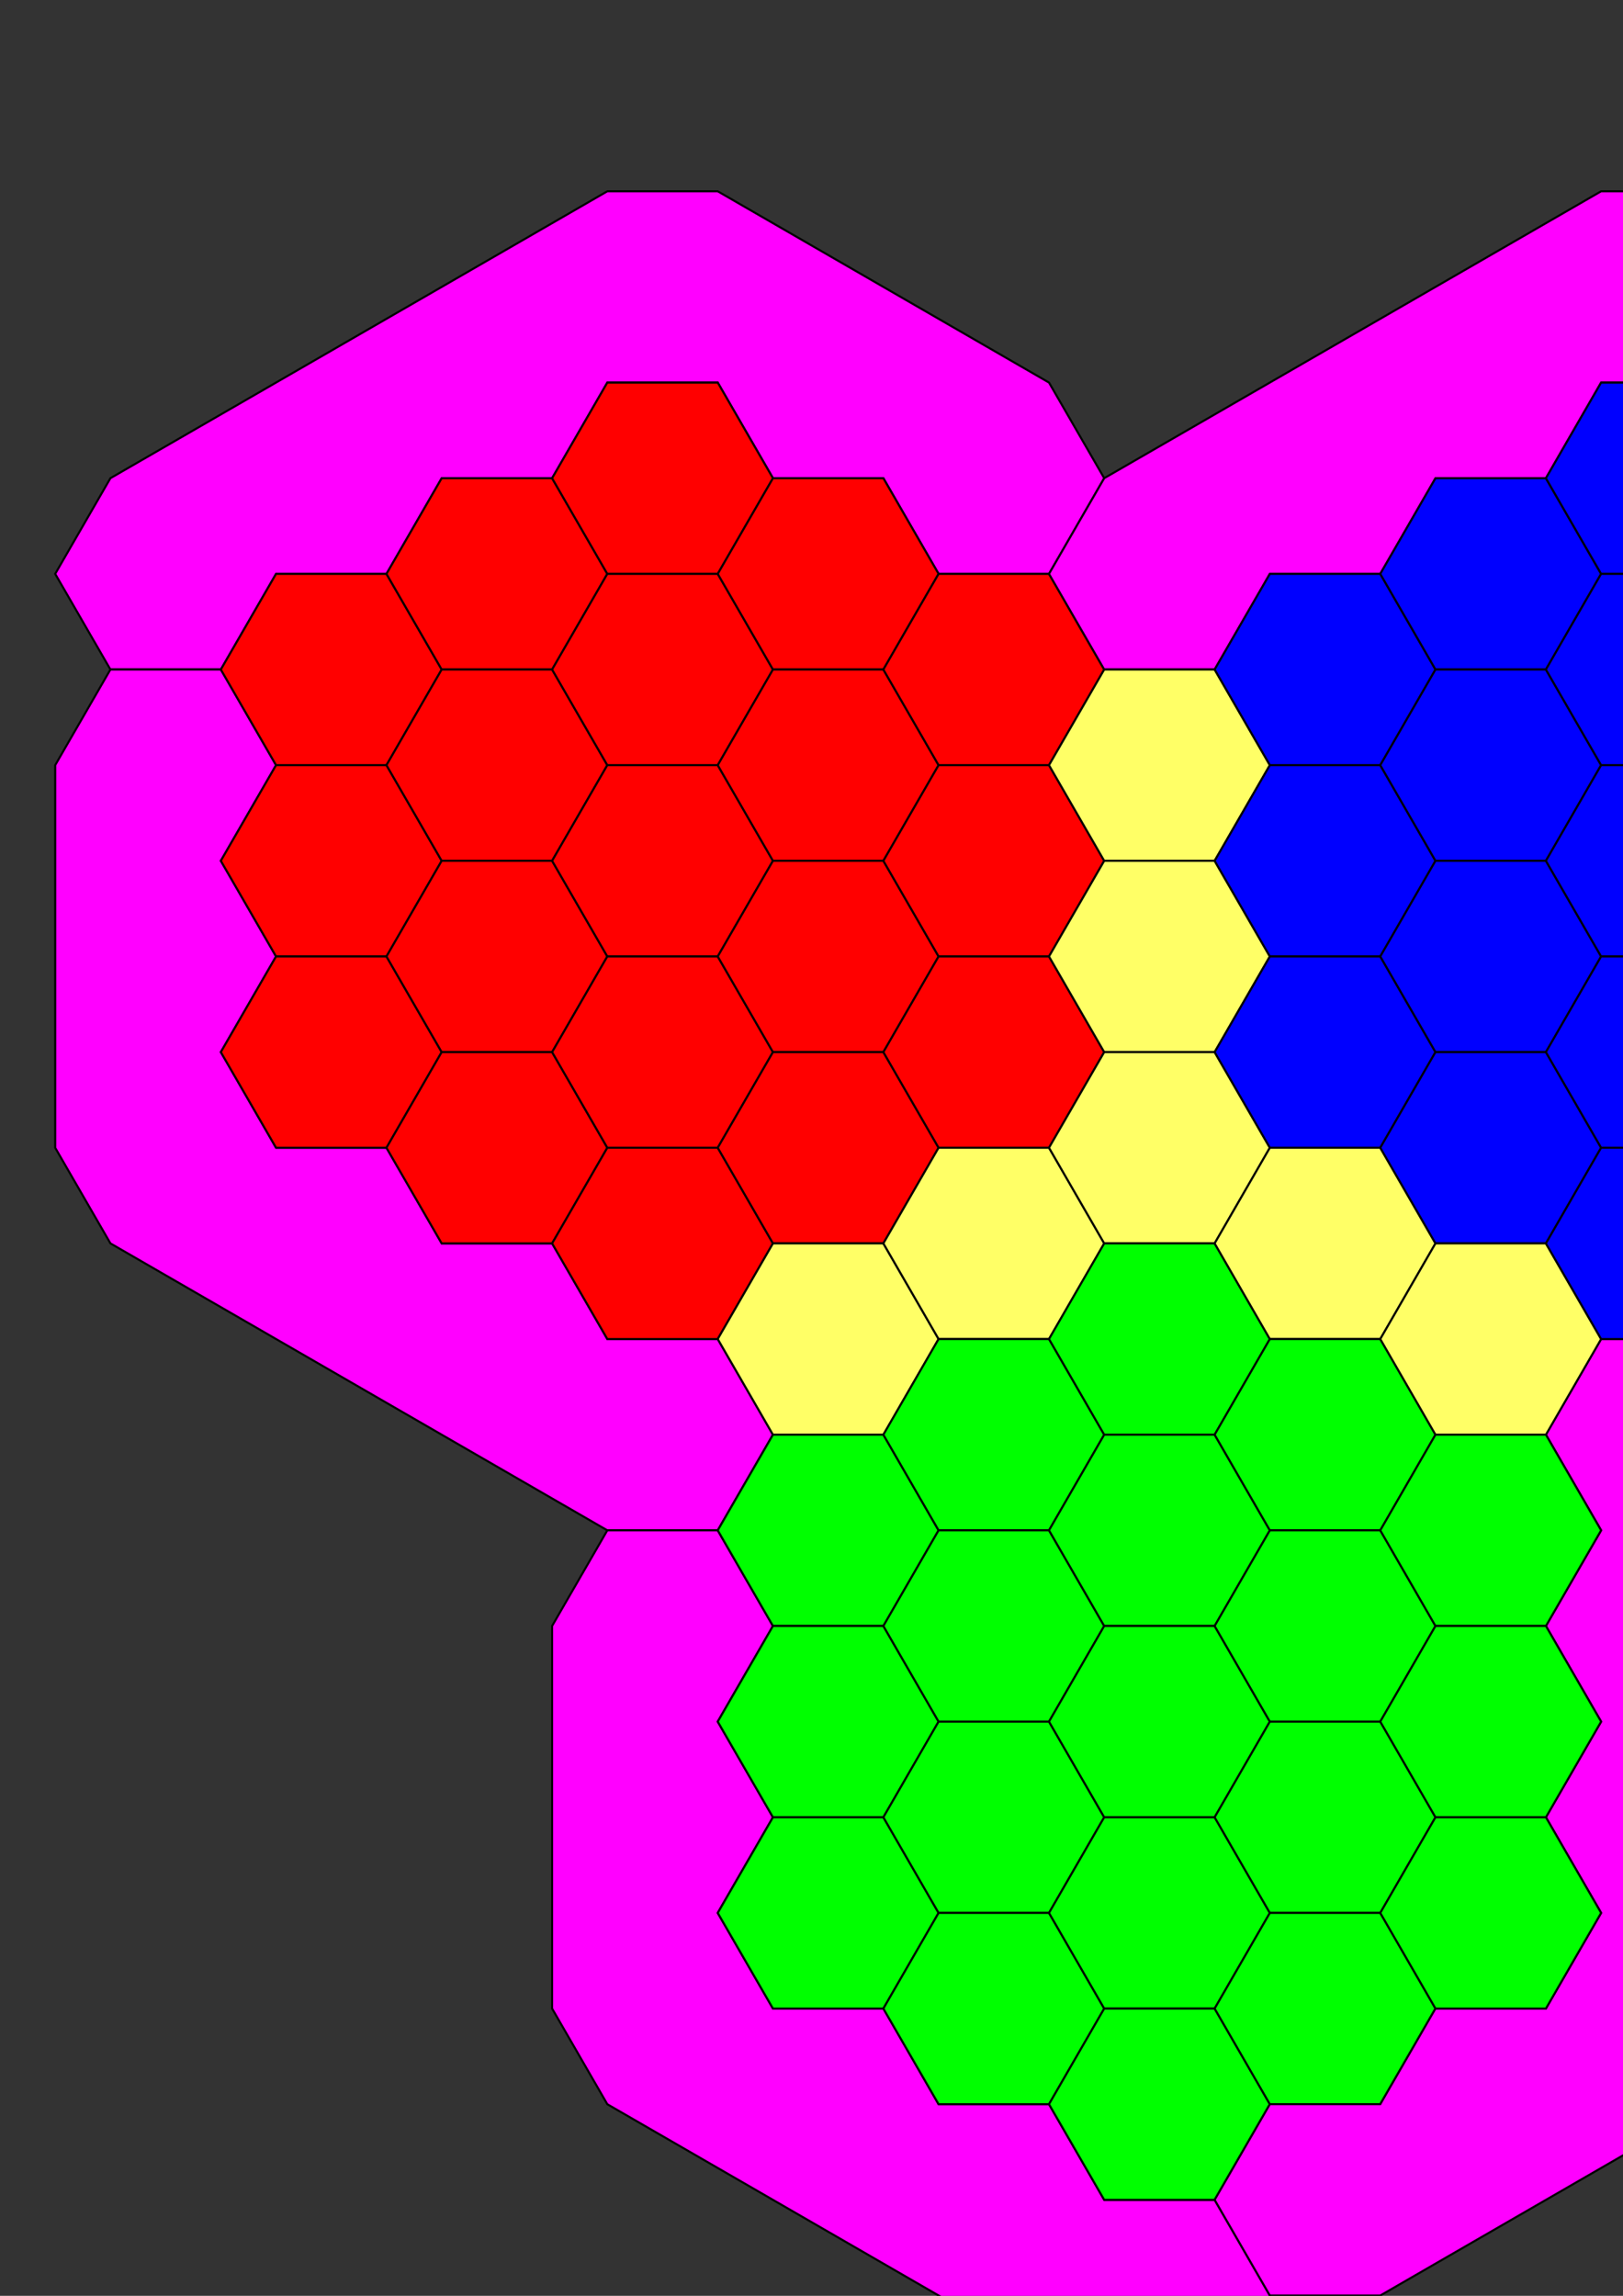 <?xml version="1.0" encoding="UTF-8" standalone="no"?>
<!-- Created with Inkscape (http://www.inkscape.org/) -->

<svg
   xmlns:dc="http://purl.org/dc/elements/1.1/"
   xmlns:cc="http://creativecommons.org/ns#"
   xmlns:rdf="http://www.w3.org/1999/02/22-rdf-syntax-ns#"
   xmlns:svg="http://www.w3.org/2000/svg"
   xmlns="http://www.w3.org/2000/svg"
   xmlns:sodipodi="http://sodipodi.sourceforge.net/DTD/sodipodi-0.dtd"
   xmlns:inkscape="http://www.inkscape.org/namespaces/inkscape"
   width="210mm"
   height="297mm"
   id="svg5453"
   version="1.1"
   inkscape:version="0.48.3.1 r9886"
   sodipodi:docname="Nouveau document 3">
  <rect width="100%" height="100%" fill="#333333" stroke="none"/>
  <sodipodi:namedview
     id="base"
     pagecolor="#ffffff"
     bordercolor="#666666"
     borderopacity="1.0"
     inkscape:pageopacity="0.0"
     inkscape:pageshadow="2"
     inkscape:zoom="0.60189835"
     inkscape:cx="567"
     inkscape:cy="421.03406"
     inkscape:document-units="px"
     inkscape:current-layer="g5466"
     showgrid="false"
     inkscape:window-width="1600"
     inkscape:window-height="849"
     inkscape:window-x="0"
     inkscape:window-y="25"
     inkscape:window-maximized="1" />
  <defs
     id="defs5455" />
  <g
     id="g5466"
     inkscape:groupmode="layer"
     inkscape:label="Hex Fill">
    <path
       style="fill:#ff00ff;fill-opacity:1;stroke:#000000;stroke-opacity:1"
       d="M 297,93.531 54,233.812 l -27,46.781 27,46.75 54,0 27,-46.75 54,0 27,-46.781 54,0 27,-46.75 54,0 27,46.75 54,0 27,46.781 54,0 27,-46.781 -27,-46.75 -162,-93.531 z"
       id="hexfill_2_3"
       inkscape:connector-curvature="0"
       sodipodi:nodetypes="ccccccccccccccccccc" />
    <path
       style="fill:#ff00ff;fill-opacity:1;stroke:#000000;stroke-opacity:1"
       d="m 54,327.344 -27,46.781 0,187.062 27,46.75 243,140.312 54,0 27,-46.781 -27,-46.75 -54,0 -27,-46.781 -54,0 -27,-46.75 -54,0 -27,-46.781 27,-46.75 -27,-46.781 27,-46.75 -27,-46.781 z"
       id="hexfill_2_4"
       inkscape:connector-curvature="0"
       sodipodi:nodetypes="ccccccccccccccccccc" />
    <polygon
       id="hexfill_3_4"
       style="stroke:#000000;fill:#ff0000;fill-opacity:1;stroke-opacity:1"
       points="189,280.592 216,327.358 189,374.123 135,374.123 108,327.358 135,280.592" />
    <polygon
       id="hexfill_3_5"
       style="stroke:#000000;fill:#ff0000;fill-opacity:1;stroke-opacity:1"
       points="189,374.123 216,420.888 189,467.654 135,467.654 108,420.888 135,374.123" />
    <polygon
       id="hexfill_3_6"
       style="stroke:#000000;fill:#ff0000;fill-opacity:1;stroke-opacity:1"
       points="189,467.654 216,514.419 189,561.184 135,561.184 108,514.419 135,467.654" />
    <polygon
       id="hexfill_4_3"
       style="stroke:#000000;fill:#ff0000;fill-opacity:1;stroke-opacity:1"
       points="270,233.827 297,280.592 270,327.358 216,327.358 189,280.592 216,233.827" />
    <polygon
       id="hexfill_4_4"
       style="stroke:#000000;fill:#ff0000;fill-opacity:1;stroke-opacity:1"
       points="270,327.358 297,374.123 270,420.888 216,420.888 189,374.123 216,327.358" />
    <polygon
       id="hexfill_4_5"
       style="stroke:#000000;fill:#ff0000;fill-opacity:1;stroke-opacity:1"
       points="270,420.888 297,467.654 270,514.419 216,514.419 189,467.654 216,420.888" />
    <polygon
       id="hexfill_4_6"
       style="stroke:#000000;fill:#ff0000;fill-opacity:1;stroke-opacity:1"
       points="270,514.419 297,561.184 270,607.95 216,607.95 189,561.184 216,514.419" />
    <polygon
       id="hexfill_5_3"
       style="stroke:#000000;fill:#ff0000;fill-opacity:1;stroke-opacity:1"
       points="351,187.061 378,233.827 351,280.592 297,280.592 270,233.827 297,187.061" />
    <polygon
       id="hexfill_5_4"
       style="stroke:#000000;fill:#ff0000;fill-opacity:1;stroke-opacity:1"
       points="351,280.592 378,327.358 351,374.123 297,374.123 270,327.358 297,280.592" />
    <polygon
       id="hexfill_5_5"
       style="stroke:#000000;fill:#ff0000;fill-opacity:1;stroke-opacity:1"
       points="351,374.123 378,420.888 351,467.654 297,467.654 270,420.888 297,374.123" />
    <polygon
       id="hexfill_5_6"
       style="stroke:#000000;fill:#ff0000;fill-opacity:1;stroke-opacity:1"
       points="351,467.654 378,514.419 351,561.184 297,561.184 270,514.419 297,467.654" />
    <polygon
       id="hexfill_5_7"
       style="stroke:#000000;fill:#ff0000;fill-opacity:1;stroke-opacity:1"
       points="351,561.184 378,607.95 351,654.715 297,654.715 270,607.95 297,561.184" />
    <path
       style="fill:#ff00ff;fill-opacity:1;stroke:#000000;stroke-opacity:1"
       d="m 297,748.25 -27,46.75 0,187.062 27,46.781 243,140.281 54,0 27,-46.75 -27,-46.781 -54,0 -27,-46.75 -54,0 -27,-46.781 -54,0 -27,-46.75 27,-46.781 -27,-46.75 L 378,795 351,748.25 z"
       id="hexfill_5_9"
       inkscape:connector-curvature="0"
       sodipodi:nodetypes="ccccccccccccccccccc" />
    <polygon
       id="hexfill_6_3"
       style="stroke:#000000;fill:#ff0000;fill-opacity:1;stroke-opacity:1"
       points="432,233.827 459,280.592 432,327.358 378,327.358 351,280.592 378,233.827" />
    <polygon
       id="hexfill_6_4"
       style="stroke:#000000;fill:#ff0000;fill-opacity:1;stroke-opacity:1"
       points="432,327.358 459,374.123 432,420.888 378,420.888 351,374.123 378,327.358" />
    <polygon
       id="hexfill_6_5"
       style="stroke:#000000;fill:#ff0000;fill-opacity:1;stroke-opacity:1"
       points="432,420.888 459,467.654 432,514.419 378,514.419 351,467.654 378,420.888" />
    <polygon
       id="hexfill_6_6"
       style="stroke:#000000;fill:#ff0000;fill-opacity:1;stroke-opacity:1"
       points="432,514.419 459,561.184 432,607.95 378,607.95 351,561.184 378,514.419" />
    <polygon
       id="hexfill_6_7"
       style="stroke:#000000;fill:#ffff66;fill-opacity:1;stroke-opacity:1"
       points="432,607.95 459,654.715 432,701.481 378,701.481 351,654.715 378,607.95" />
    <polygon
       id="hexfill_6_8"
       style="stroke:#000000;fill:#00ff00;fill-opacity:1;stroke-opacity:1"
       points="432,701.481 459,748.246 432,795.011 378,795.011 351,748.246 378,701.481" />
    <polygon
       id="hexfill_6_9"
       style="stroke:#000000;fill:#00ff00;fill-opacity:1;stroke-opacity:1"
       points="432,795.011 459,841.777 432,888.542 378,888.542 351,841.777 378,795.011" />
    <polygon
       id="hexfill_6_10"
       style="stroke:#000000;fill:#00ff00;fill-opacity:1;stroke-opacity:1"
       points="432,888.542 459,935.307 432,982.073 378,982.073 351,935.307 378,888.542" />
    <polygon
       id="hexfill_7_4"
       style="stroke:#000000;fill:#ff0000;fill-opacity:1;stroke-opacity:1"
       points="513,280.592 540,327.358 513,374.123 459,374.123 432,327.358 459,280.592" />
    <polygon
       id="hexfill_7_5"
       style="stroke:#000000;fill:#ff0000;fill-opacity:1;stroke-opacity:1"
       points="513,374.123 540,420.888 513,467.654 459,467.654 432,420.888 459,374.123" />
    <polygon
       id="hexfill_7_6"
       style="stroke:#000000;fill:#ff0000;fill-opacity:1;stroke-opacity:1"
       points="513,467.654 540,514.419 513,561.184 459,561.184 432,514.419 459,467.654" />
    <polygon
       id="hexfill_7_7"
       style="stroke:#000000;fill:#ffff66;fill-opacity:1;stroke-opacity:1"
       points="513,561.184 540,607.95 513,654.715 459,654.715 432,607.95 459,561.184" />
    <polygon
       id="hexfill_7_8"
       style="stroke:#000000;fill:#00ff00;fill-opacity:1;stroke-opacity:1"
       points="513,654.715 540,701.481 513,748.246 459,748.246 432,701.481 459,654.715" />
    <polygon
       id="hexfill_7_9"
       style="stroke:#000000;fill:#00ff00;fill-opacity:1;stroke-opacity:1"
       points="513,748.246 540,795.011 513,841.777 459,841.777 432,795.011 459,748.246" />
    <polygon
       id="hexfill_7_10"
       style="stroke:#000000;fill:#00ff00;fill-opacity:1;stroke-opacity:1"
       points="513,841.777 540,888.542 513,935.307 459,935.307 432,888.542 459,841.777" />
    <polygon
       id="hexfill_7_11"
       style="stroke:#000000;fill:#00ff00;fill-opacity:1;stroke-opacity:1"
       points="513,935.307 540,982.073 513,1028.838 459,1028.838 432,982.073 459,935.307" />
    <path
       style="fill:#ff00ff;fill-opacity:1;stroke:#000000;stroke-opacity:1"
       d="m 783,93.531 -243,140.281 -27,46.781 27,46.75 54,0 27,-46.75 54,0 27,-46.781 54,0 27,-46.75 54,0 27,46.75 54,0 27,46.781 54,0 27,-46.781 -27,-46.75 -162,-93.531 z"
       id="hexfill_8_3"
       inkscape:connector-curvature="0"
       sodipodi:nodetypes="ccccccccccccccccccc" />
    <polygon
       id="hexfill_8_4"
       style="stroke:#000000;fill:#ffff66;fill-opacity:1;stroke-opacity:1"
       points="594,327.358 621,374.123 594,420.888 540,420.888 513,374.123 540,327.358" />
    <polygon
       id="hexfill_8_5"
       style="stroke:#000000;fill:#ffff66;fill-opacity:1;stroke-opacity:1"
       points="594,420.888 621,467.654 594,514.419 540,514.419 513,467.654 540,420.888" />
    <polygon
       id="hexfill_8_6"
       style="stroke:#000000;fill:#ffff66;fill-opacity:1;stroke-opacity:1"
       points="594,514.419 621,561.184 594,607.95 540,607.95 513,561.184 540,514.419" />
    <polygon
       id="hexfill_8_7"
       style="stroke:#000000;fill:#00ff00;fill-opacity:1;stroke-opacity:1"
       points="594,607.95 621,654.715 594,701.481 540,701.481 513,654.715 540,607.95" />
    <polygon
       id="hexfill_8_8"
       style="stroke:#000000;fill:#00ff00;fill-opacity:1;stroke-opacity:1"
       points="594,701.481 621,748.246 594,795.011 540,795.011 513,748.246 540,701.481" />
    <polygon
       id="hexfill_8_9"
       style="stroke:#000000;fill:#00ff00;fill-opacity:1;stroke-opacity:1"
       points="594,795.011 621,841.777 594,888.542 540,888.542 513,841.777 540,795.011" />
    <polygon
       id="hexfill_8_10"
       style="stroke:#000000;fill:#00ff00;fill-opacity:1;stroke-opacity:1"
       points="594,888.542 621,935.307 594,982.073 540,982.073 513,935.307 540,888.542" />
    <polygon
       id="hexfill_8_11"
       style="stroke:#000000;fill:#00ff00;fill-opacity:1;stroke-opacity:1"
       points="594,982.073 621,1028.838 594,1075.604 540,1075.604 513,1028.838 540,982.073" />
    <polygon
       id="hexfill_9_4"
       style="stroke:#000000;fill:#0000ff;fill-opacity:1;stroke-opacity:1"
       points="675,280.592 702,327.358 675,374.123 621,374.123 594,327.358 621,280.592" />
    <polygon
       id="hexfill_9_5"
       style="stroke:#000000;fill:#0000ff;fill-opacity:1;stroke-opacity:1"
       points="675,374.123 702,420.888 675,467.654 621,467.654 594,420.888 621,374.123" />
    <polygon
       id="hexfill_9_6"
       style="stroke:#000000;fill:#0000ff;fill-opacity:1;stroke-opacity:1"
       points="675,467.654 702,514.419 675,561.184 621,561.184 594,514.419 621,467.654" />
    <polygon
       id="hexfill_9_7"
       style="stroke:#000000;fill:#ffff66;fill-opacity:1;stroke-opacity:1"
       points="675,561.184 702,607.95 675,654.715 621,654.715 594,607.95 621,561.184" />
    <polygon
       id="hexfill_9_8"
       style="stroke:#000000;fill:#00ff00;fill-opacity:1;stroke-opacity:1"
       points="675,654.715 702,701.481 675,748.246 621,748.246 594,701.481 621,654.715" />
    <polygon
       id="hexfill_9_9"
       style="stroke:#000000;fill:#00ff00;fill-opacity:1;stroke-opacity:1"
       points="675,748.246 702,795.011 675,841.777 621,841.777 594,795.011 621,748.246" />
    <polygon
       id="hexfill_9_10"
       style="stroke:#000000;fill:#00ff00;fill-opacity:1;stroke-opacity:1"
       points="675,841.777 702,888.542 675,935.307 621,935.307 594,888.542 621,841.777" />
    <polygon
       id="hexfill_9_11"
       style="stroke:#000000;fill:#00ff00;fill-opacity:1;stroke-opacity:1"
       points="675,935.307 702,982.073 675,1028.838 621,1028.838 594,982.073 621,935.307" />
    <path
       style="fill:#ff00ff;fill-opacity:1;stroke:#000000;stroke-opacity:1"
       d="m 783,654.719 -27,46.75 27,46.781 -27,46.75 27,46.781 -27,46.75 27,46.781 -27,46.75 -54,0 -27,46.781 -54,0 -27,46.75 27,46.781 54,0 162,-93.531 27,-46.781 0,-280.594 -27,-46.75 z"
       id="hexfill_9_12"
       inkscape:connector-curvature="0"
       sodipodi:nodetypes="ccccccccccccccccccc" />
    <polygon
       id="hexfill_10_3"
       style="stroke:#000000;fill:#0000ff;fill-opacity:1;stroke-opacity:1"
       points="756,233.827 783,280.592 756,327.358 702,327.358 675,280.592 702,233.827" />
    <polygon
       id="hexfill_10_4"
       style="stroke:#000000;fill:#0000ff;fill-opacity:1;stroke-opacity:1"
       points="756,327.358 783,374.123 756,420.888 702,420.888 675,374.123 702,327.358" />
    <polygon
       id="hexfill_10_5"
       style="stroke:#000000;fill:#0000ff;fill-opacity:1;stroke-opacity:1"
       points="756,420.888 783,467.654 756,514.419 702,514.419 675,467.654 702,420.888" />
    <polygon
       id="hexfill_10_6"
       style="stroke:#000000;fill:#0000ff;fill-opacity:1;stroke-opacity:1"
       points="756,514.419 783,561.184 756,607.95 702,607.95 675,561.184 702,514.419" />
    <polygon
       id="hexfill_10_7"
       style="stroke:#000000;fill:#ffff66;fill-opacity:1;stroke-opacity:1"
       points="756,607.95 783,654.715 756,701.481 702,701.481 675,654.715 702,607.95" />
    <polygon
       id="hexfill_10_8"
       style="stroke:#000000;fill:#00ff00;fill-opacity:1;stroke-opacity:1"
       points="756,701.481 783,748.246 756,795.011 702,795.011 675,748.246 702,701.481" />
    <polygon
       id="hexfill_10_9"
       style="stroke:#000000;fill:#00ff00;fill-opacity:1;stroke-opacity:1"
       points="756,795.011 783,841.777 756,888.542 702,888.542 675,841.777 702,795.011" />
    <polygon
       id="hexfill_10_10"
       style="stroke:#000000;fill:#00ff00;fill-opacity:1;stroke-opacity:1"
       points="756,888.542 783,935.307 756,982.073 702,982.073 675,935.307 702,888.542" />
    <polygon
       id="hexfill_11_3"
       style="stroke:#000000;fill:#0000ff;fill-opacity:1;stroke-opacity:1"
       points="837,187.061 864,233.827 837,280.592 783,280.592 756,233.827 783,187.061" />
    <polygon
       id="hexfill_11_4"
       style="stroke:#000000;fill:#0000ff;fill-opacity:1;stroke-opacity:1"
       points="837,280.592 864,327.358 837,374.123 783,374.123 756,327.358 783,280.592" />
    <polygon
       id="hexfill_11_5"
       style="stroke:#000000;fill:#0000ff;fill-opacity:1;stroke-opacity:1"
       points="837,374.123 864,420.888 837,467.654 783,467.654 756,420.888 783,374.123" />
    <polygon
       id="hexfill_11_6"
       style="stroke:#000000;fill:#0000ff;fill-opacity:1;stroke-opacity:1"
       points="837,467.654 864,514.419 837,561.184 783,561.184 756,514.419 783,467.654" />
    <polygon
       id="hexfill_11_7"
       style="stroke:#000000;fill:#0000ff;fill-opacity:1;stroke-opacity:1"
       points="837,561.184 864,607.95 837,654.715 783,654.715 756,607.95 783,561.184" />
    <polygon
       id="hexfill_12_3"
       style="stroke:#000000;fill:#0000ff;fill-opacity:1;stroke-opacity:1"
       points="918,233.827 945,280.592 918,327.358 864,327.358 837,280.592 864,233.827" />
    <polygon
       id="hexfill_12_4"
       style="stroke:#000000;fill:#0000ff;fill-opacity:1;stroke-opacity:1"
       points="918,327.358 945,374.123 918,420.888 864,420.888 837,374.123 864,327.358" />
    <polygon
       id="hexfill_12_5"
       style="stroke:#000000;fill:#0000ff;fill-opacity:1;stroke-opacity:1"
       points="918,420.888 945,467.654 918,514.419 864,514.419 837,467.654 864,420.888" />
    <polygon
       id="hexfill_12_6"
       style="stroke:#000000;fill:#0000ff;fill-opacity:1;stroke-opacity:1"
       points="918,514.419 945,561.184 918,607.95 864,607.95 837,561.184 864,514.419" />
    <path
       style="fill:#ff00ff;fill-opacity:1;stroke:#000000;stroke-opacity:1"
       d="m 1026,233.812 -27,46.781 27,46.75 -27,46.781 27,46.75 -27,46.781 27,46.75 -27,46.781 -54,0 -27,46.75 -54,0 -27,46.781 27,46.75 54,0 162,-93.531 27,-46.75 0,-280.594 -27,-46.781 z"
       id="hexfill_12_7"
       inkscape:connector-curvature="0"
       sodipodi:nodetypes="ccccccccccccccccccc" />
    <polygon
       id="hexfill_13_4"
       style="stroke:#000000;fill:#0000ff;fill-opacity:1;stroke-opacity:1"
       points="999,280.592 1026,327.358 999,374.123 945,374.123 918,327.358 945,280.592" />
    <polygon
       id="hexfill_13_5"
       style="stroke:#000000;fill:#0000ff;fill-opacity:1;stroke-opacity:1"
       points="999,374.123 1026,420.888 999,467.654 945,467.654 918,420.888 945,374.123" />
    <polygon
       id="hexfill_13_6"
       style="stroke:#000000;fill:#0000ff;fill-opacity:1;stroke-opacity:1"
       points="999,467.654 1026,514.419 999,561.184 945,561.184 918,514.419 945,467.654" />
  </g>
</svg>
